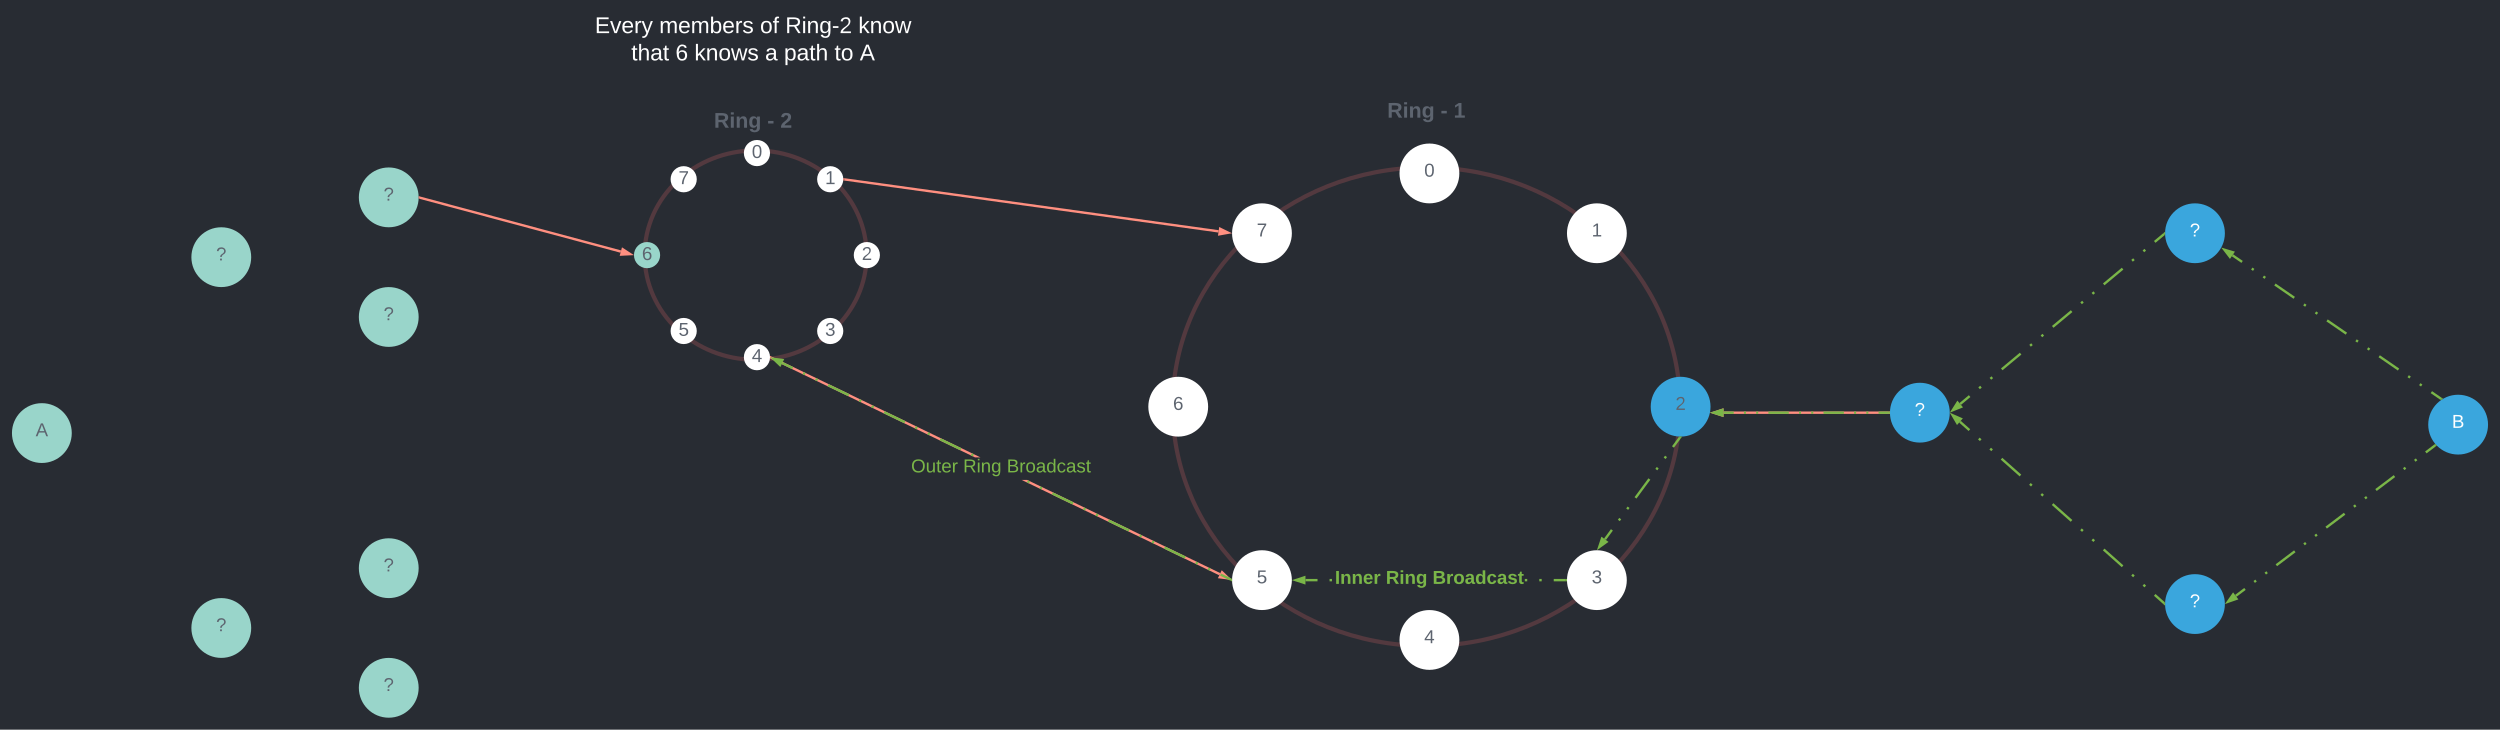 <svg xmlns="http://www.w3.org/2000/svg" xmlns:xlink="http://www.w3.org/1999/xlink" xmlns:lucid="lucid" width="4180" height="1220"><g transform="translate(-140 -120)" lucid:page-tab-id="0_0"><path d="M0 0h5039.37v1688.2H0z" fill="#282c33"/><path d="M2404.88 288c0-4.42 3.58-8 8-8h224c4.42 0 8 3.58 8 8v44c0 4.42-3.58 8-8 8h-224c-4.42 0-8-3.58-8-8z" stroke="#000" stroke-opacity="0" stroke-width="4" fill="#fff" fill-opacity="0"/><use xlink:href="#a" transform="matrix(1,0,0,1,2409.882,285) translate(49.606 31.747)"/><use xlink:href="#b" transform="matrix(1,0,0,1,2409.882,285) translate(138.752 31.747)"/><use xlink:href="#c" transform="matrix(1,0,0,1,2409.882,285) translate(160.517 31.747)"/><path d="M2949.12 800c0 220.9-189.94 400-424.24 400s-424.24-179.1-424.24-400 189.94-400 424.24-400 424.24 179.1 424.24 400z" stroke="#ff7070" stroke-opacity=".2" stroke-width="7" fill-opacity="0"/><path d="M2580 410c0 27.6-22.4 50-50 50s-50-22.4-50-50 22.4-50 50-50 50 22.4 50 50z" fill="#fff"/><use xlink:href="#d" transform="matrix(1,0,0,1,2485,365) translate(36.296 50.379)"/><path d="M2860 510c0 27.6-22.4 50-50 50s-50-22.4-50-50 22.4-50 50-50 50 22.4 50 50z" fill="#fff"/><use xlink:href="#e" transform="matrix(1,0,0,1,2765,465) translate(36.296 50.379)"/><path d="M2300 510c0 27.6-22.4 50-50 50s-50-22.4-50-50 22.4-50 50-50 50 22.4 50 50z" fill="#fff"/><use xlink:href="#f" transform="matrix(1,0,0,1,2205,465) translate(36.296 50.379)"/><path d="M3000 800c0 27.6-22.4 50-50 50s-50-22.4-50-50 22.4-50 50-50 50 22.4 50 50z" fill="#3aa6dd"/><use xlink:href="#g" transform="matrix(1,0,0,1,2905,755) translate(36.296 50.379)"/><path d="M2160 800c0 27.6-22.4 50-50 50s-50-22.4-50-50 22.4-50 50-50 50 22.4 50 50z" fill="#fff"/><use xlink:href="#h" transform="matrix(1,0,0,1,2065,755) translate(36.296 50.379)"/><path d="M2860 1090c0 27.6-22.4 50-50 50s-50-22.4-50-50 22.4-50 50-50 50 22.4 50 50z" fill="#fff"/><use xlink:href="#i" transform="matrix(1,0,0,1,2765,1045) translate(36.296 50.379)"/><path d="M2300 1090c0 27.6-22.4 50-50 50s-50-22.4-50-50 22.4-50 50-50 50 22.4 50 50z" fill="#fff"/><use xlink:href="#j" transform="matrix(1,0,0,1,2205,1045) translate(36.296 50.379)"/><path d="M2580 1190c0 27.6-22.4 50-50 50s-50-22.4-50-50 22.4-50 50-50 50 22.4 50 50z" fill="#fff"/><use xlink:href="#k" transform="matrix(1,0,0,1,2485,1145) translate(36.296 50.379)"/><path d="M260 844.1c0 27.6-22.4 50-50 50s-50-22.4-50-50c0-27.62 22.4-50 50-50s50 22.38 50 50z" fill="#99d5ca"/><use xlink:href="#l" transform="matrix(1,0,0,1,165,799.094) translate(34.556 50.379)"/><path d="M560 550c0 27.6-22.4 50-50 50s-50-22.4-50-50 22.4-50 50-50 50 22.4 50 50z" fill="#99d5ca"/><use xlink:href="#m" transform="matrix(1,0,0,1,465,505) translate(36.296 50.379)"/><path d="M560 1170c0 27.6-22.4 50-50 50s-50-22.4-50-50 22.4-50 50-50 50 22.4 50 50z" fill="#99d5ca"/><use xlink:href="#m" transform="matrix(1,0,0,1,465,1125) translate(36.296 50.379)"/><path d="M840 1270c0 27.6-22.4 50-50 50s-50-22.4-50-50 22.4-50 50-50 50 22.4 50 50z" fill="#99d5ca"/><use xlink:href="#m" transform="matrix(1,0,0,1,745,1225) translate(36.296 50.379)"/><path d="M840 1070c0 27.6-22.4 50-50 50s-50-22.4-50-50 22.4-50 50-50 50 22.4 50 50z" fill="#99d5ca"/><use xlink:href="#m" transform="matrix(1,0,0,1,745,1025) translate(36.296 50.379)"/><path d="M840 650c0 27.6-22.4 50-50 50s-50-22.4-50-50 22.4-50 50-50 50 22.4 50 50z" fill="#99d5ca"/><use xlink:href="#m" transform="matrix(1,0,0,1,745,605) translate(36.296 50.379)"/><path d="M840 450c0 27.6-22.4 50-50 50s-50-22.4-50-50 22.4-50 50-50 50 22.4 50 50z" fill="#99d5ca"/><use xlink:href="#m" transform="matrix(1,0,0,1,745,405) translate(36.296 50.379)"/><path d="M1279.13 308c0-4.42 3.6-8 8-8h224c4.42 0 8 3.58 8 8v4c0 4.42-3.58 8-8 8h-224c-4.4 0-8-3.58-8-8z" stroke="#000" stroke-opacity="0" stroke-width="4" fill="#fff" fill-opacity="0"/><use xlink:href="#a" transform="matrix(1,0,0,1,1284.134,305) translate(49.606 28.622)"/><use xlink:href="#b" transform="matrix(1,0,0,1,1284.134,305) translate(138.752 28.622)"/><use xlink:href="#n" transform="matrix(1,0,0,1,1284.134,305) translate(160.517 28.622)"/><path d="M1589 546.56c0 96.65-83.1 175-185.6 175-102.52 0-185.62-78.35-185.62-175s83.1-175 185.6-175 185.6 78.35 185.6 175z" stroke="#ff7070" stroke-opacity=".2" stroke-width="7" fill-opacity="0"/><path d="M1427.5 375.93c0 12.08-9.8 21.88-21.88 21.88-12.08 0-21.87-9.8-21.87-21.87 0-12.08 9.8-21.87 21.88-21.87 12.08 0 21.87 9.8 21.87 21.87z" fill="#fff"/><use xlink:href="#d" transform="matrix(1,0,0,1,1388.75,359.055) translate(8.296 25.067)"/><path d="M1550 419.68c0 12.08-9.8 21.88-21.88 21.88-12.08 0-21.87-9.8-21.87-21.88 0-12.08 9.8-21.87 21.88-21.87 12.08 0 21.87 9.8 21.87 21.88z" fill="#fff"/><use xlink:href="#e" transform="matrix(1,0,0,1,1511.25,402.805) translate(8.296 25.067)"/><path d="M1305 419.68c0 12.08-9.8 21.88-21.88 21.88-12.08 0-21.87-9.8-21.87-21.88 0-12.08 9.8-21.87 21.88-21.87 12.08 0 21.87 9.8 21.87 21.88z" fill="#fff"/><use xlink:href="#f" transform="matrix(1,0,0,1,1266.25,402.805) translate(8.296 25.067)"/><path d="M1611.25 546.56c0 12.08-9.8 21.87-21.88 21.87-12.08 0-21.87-9.8-21.87-21.87 0-12.1 9.8-21.88 21.88-21.88 12.08 0 21.87 9.8 21.87 21.88z" fill="#fff"/><use xlink:href="#g" transform="matrix(1,0,0,1,1572.5,529.68) translate(8.296 25.067)"/><path d="M1243.75 546.56c0 12.08-9.8 21.87-21.88 21.87-12.08 0-21.87-9.8-21.87-21.87 0-12.1 9.8-21.88 21.88-21.88 12.08 0 21.87 9.8 21.87 21.88z" fill="#99d5ca"/><use xlink:href="#h" transform="matrix(1,0,0,1,1205,529.68) translate(8.296 25.067)"/><path d="M1550 673.43c0 12.08-9.8 21.88-21.88 21.88-12.08 0-21.87-9.8-21.87-21.87 0-12.08 9.8-21.87 21.88-21.87 12.08 0 21.87 9.8 21.87 21.87z" fill="#fff"/><use xlink:href="#i" transform="matrix(1,0,0,1,1511.25,656.555) translate(8.296 25.067)"/><path d="M1305 673.43c0 12.08-9.8 21.88-21.88 21.88-12.08 0-21.87-9.8-21.87-21.87 0-12.08 9.8-21.87 21.88-21.87 12.08 0 21.87 9.8 21.87 21.87z" fill="#fff"/><use xlink:href="#j" transform="matrix(1,0,0,1,1266.25,656.555) translate(8.296 25.067)"/><path d="M1427.5 717.18c0 12.08-9.8 21.88-21.88 21.88-12.08 0-21.87-9.8-21.87-21.88 0-12.08 9.8-21.87 21.88-21.87 12.08 0 21.87 9.8 21.87 21.88z" fill="#fff"/><use xlink:href="#k" transform="matrix(1,0,0,1,1388.75,700.305) translate(8.296 25.067)"/><path d="M1551.98 419.96l625.5 86.9" stroke="#ff8f80" stroke-width="4" fill="none"/><path d="M1552.3 417.98l-.54 3.96-2-.27.24-2-.2-2.04z" fill="#ff8f80"/><path d="M2193.6 509.1l-14.78 2.64 1.28-9.2z" stroke="#ff8f80" stroke-width="4" fill="#ff8f80"/><path d="M2180.4 1078.32l-1.75 3.6L1848.1 922.4h9.2zm-401-193.53h-9.2l-341.77-164.95 1.74-3.6z" fill="#ff8f80"/><path d="M1430.22 716.27l-1.74 3.6-1.22-.6.24-2.1-.23-2.32zM2194.17 1087.2l-14.86-2.04 4.04-8.35z" fill="#ff8f80"/><path d="M2200 1090l-23.7-3.23 6.43-13.3zm-17.7-6.45l6.04.82-4.4-4.2z" fill="#ff8f80"/><path d="M841.93 450.52l336.1 90.14" stroke="#ff8f80" stroke-width="4" fill="none"/><path d="M842.5 448.6l-1.04 3.86-1.56-.42.1-2.04-.07-2.1z" fill="#ff8f80"/><path d="M1193.75 544.88l-14.98.78 2.4-8.95z" stroke="#ff8f80" stroke-width="4" fill="#ff8f80"/><path d="M1069.13 148c0-4.42 3.6-8 8-8h644c4.42 0 8 3.58 8 8v85.2c0 4.42-3.58 8-8 8h-644c-4.4 0-8-3.58-8-8z" stroke="#000" stroke-opacity="0" stroke-width="4" fill="#fff" fill-opacity="0"/><use xlink:href="#o" transform="matrix(1,0,0,1,1074.134,145) translate(60.478 30.4)"/><use xlink:href="#p" transform="matrix(1,0,0,1,1074.134,145) translate(168.039 30.4)"/><use xlink:href="#q" transform="matrix(1,0,0,1,1074.134,145) translate(336.611 30.4)"/><use xlink:href="#r" transform="matrix(1,0,0,1,1074.134,145) translate(378.833 30.4)"/><use xlink:href="#s" transform="matrix(1,0,0,1,1074.134,145) translate(500.961 30.4)"/><use xlink:href="#t" transform="matrix(1,0,0,1,1074.134,145) translate(121.331 76)"/><use xlink:href="#u" transform="matrix(1,0,0,1,1074.134,145) translate(195.219 76)"/><use xlink:href="#v" transform="matrix(1,0,0,1,1074.134,145) translate(226.886 76)"/><use xlink:href="#w" transform="matrix(1,0,0,1,1074.134,145) translate(345.003 76)"/><use xlink:href="#x" transform="matrix(1,0,0,1,1074.134,145) translate(376.669 76)"/><use xlink:href="#y" transform="matrix(1,0,0,1,1074.134,145) translate(461.114 76)"/><use xlink:href="#z" transform="matrix(1,0,0,1,1074.134,145) translate(503.336 76)"/><path d="M4300 830c0 27.6-22.4 50-50 50s-50-22.4-50-50 22.4-50 50-50 50 22.4 50 50z" fill="#3aa6dd"/><use xlink:href="#A" transform="matrix(1,0,0,1,4205,785) translate(34.556 50.379)"/><path d="M3860 510c0 27.6-22.4 50-50 50s-50-22.4-50-50 22.4-50 50-50 50 22.4 50 50z" fill="#3aa6dd"/><use xlink:href="#B" transform="matrix(1,0,0,1,3765,465) translate(36.296 50.379)"/><path d="M3860 1130c0 27.6-22.4 50-50 50s-50-22.4-50-50 22.4-50 50-50 50 22.4 50 50z" fill="#3aa6dd"/><use xlink:href="#B" transform="matrix(1,0,0,1,3765,1085) translate(36.296 50.379)"/><path d="M3400 810c0 27.6-22.4 50-50 50s-50-22.4-50-50 22.4-50 50-50 50 22.4 50 50z" fill="#3aa6dd"/><use xlink:href="#B" transform="matrix(1,0,0,1,3305,765) translate(36.296 50.379)"/><path d="M3298 810h-276.26" stroke="#ff8f80" stroke-width="4" fill="none"/><path d="M3300 810l.07 2h-2.12v-4h2.15z" fill="#ff8f80"/><path d="M3005.47 810l14.27-4.64v9.28z" stroke="#ff8f80" stroke-width="4" fill="#ff8f80"/><path d="M4221.37 786.76l-16.14-11.1m-16.15-11.1l-3.22-2.24m-16.15-11.1l-3.22-2.23m-16.14-11.1l-32.3-22.23m-16.14-11.1l-3.23-2.23m-16.14-11.1l-3.23-2.23m-16.15-11.1l-32.3-22.2m-16.13-11.12l-3.23-2.22m-16.16-11.1l-3.23-2.23m-16.13-11.1l-32.3-22.23m-16.14-11.1l-3.22-2.23m-16.14-11.1l-3.23-2.23m-16.14-11.1l-16.16-11.1" stroke="#7ab648" stroke-width="4" fill="none"/><path d="M4224.95 786.8l-1.93 1.1-1.73 1.23-1.1-.75 2.27-3.3z" fill="#7ab648"/><path d="M3859.24 537.6l14.38 4.27-5.25 7.64z" stroke="#7ab648" stroke-width="4" fill="#7ab648"/><path d="M4211.43 864.78L4196 876.43m-15.43 11.64l-3.1 2.33m-15.42 11.64l-3.08 2.33m-15.43 11.65l-30.86 23.3m-15.43 11.63l-3.1 2.33m-15.42 11.64l-3.08 2.33m-15.43 11.65l-30.86 23.3m-15.43 11.63l-3.1 2.33m-15.42 11.64l-3.07 2.33m-15.43 11.65l-30.86 23.3m-15.43 11.63l-3.08 2.34m-15.43 11.64l-3.1 2.33m-15.42 11.66l-15.43 11.64" stroke="#7ab648" stroke-width="4" fill="none"/><path d="M4214.13 864.83l.25.23-1.8 1.35-2.4-3.18 1.52-1.15z" fill="#7ab648"/><path d="M3865.17 1126.1l8.6-12.3 5.58 7.4z" stroke="#7ab648" stroke-width="4" fill="#7ab648"/><path d="M3758.5 1128.67l-15.8-14.05m-15.82-14.06l-3.16-2.8m-15.8-14.06l-3.17-2.8m-15.8-14.07l-31.63-28.1m-15.8-14.06l-3.18-2.8m-15.8-14.06l-3.17-2.8m-15.8-14.06l-31.63-28.1m-15.8-14.06l-3.17-2.8m-15.8-14.06l-3.18-2.8m-15.82-14.07l-31.62-28.1m-15.8-14.06l-3.17-2.82m-15.82-14.06l-3.16-2.8m-15.8-14.06l-15.83-14.05" stroke="#7ab648" stroke-width="4" fill="none"/><path d="M3760.13 1127.44l-.13 2.56.1 2.76-2.96-2.63 2.66-3z" fill="#7ab648"/><path d="M3404.84 814.3l13.74 6-6.16 6.94z" stroke="#7ab648" stroke-width="4" fill="#7ab648"/><path d="M3758.46 511.28l-15.78 13.16m-15.8 13.15l-3.15 2.62m-15.78 13.16l-3.16 2.63m-15.8 13.17l-31.57 26.3m-15.8 13.16l-3.15 2.63m-15.78 13.16l-3.16 2.63m-15.8 13.16l-31.56 26.32m-15.8 13.15l-3.15 2.63m-15.78 13.16l-3.16 2.63m-15.8 13.15l-31.57 26.3m-15.8 13.16l-3.14 2.65m-15.8 13.15l-3.16 2.63m-15.8 13.16l-15.77 13.14" stroke="#7ab648" stroke-width="4" fill="none"/><path d="M3760 510l.1 2.53-.4.32-2.56-3.07 3-2.5z" fill="#7ab648"/><path d="M3404.97 805.86l8-12.7 5.93 7.12z" stroke="#7ab648" stroke-width="4" fill="#7ab648"/><path d="M3298 810h-17.05m-17.06 0h-3.42m-17.05 0h-3.4m-17.06 0h-34.1m-17.06 0h-3.4m-17.06 0h-3.4m-17.06 0h-34.1m-17.06 0h-3.4m-17.07 0h-3.4m-17.06 0h-17.06" stroke="#7ab648" stroke-width="4" fill="none"/><path d="M3300 810l.07 2h-2.12v-4h2.15z" fill="#7ab648"/><path d="M3005.47 810l14.27-4.64v9.28z" stroke="#7ab648" stroke-width="4" fill="#7ab648"/><path d="M2948.8 851.6l-11.6 15.76m-11.6 15.75l-2.32 3.16m-11.6 15.75l-2.32 3.16m-11.6 15.74l-23.2 31.5m-11.62 15.75l-2.32 3.15m-11.6 15.75l-2.32 3.15m-11.6 15.75l-11.6 15.74" stroke="#7ab648" stroke-width="4" fill="none"/><path d="M2950 850l2.55-.1-2.16 2.94-3.23-2.38.43-.58z" fill="#7ab648"/><path d="M2813.84 1034.8l4.73-14.24 7.46 5.5z" stroke="#7ab648" stroke-width="4" fill="#7ab648"/><path d="M2758 1092h-20.15v-4H2758zm-40.3 0h-4.03v-4h4.03zm-24.18 0h-4.03v-4h4.02zm-326.45 0h-4.03v-4h4.03zm-24.18 0h-20.16v-4h20.15z" fill="#7ab648"/><path d="M2760 1090l.07 2h-2.12v-4h2.15zM2320.74 1094.64l-14.27-4.64 14.27-4.64z" fill="#7ab648"/><path d="M2322.74 1097.4L2300 1090l22.74-7.4zm-9.8-7.4l5.8 1.88v-3.76z" fill="#7ab648"/><g><use xlink:href="#C" transform="matrix(1,0,0,1,2371.984,1071.2) translate(0 25.067)"/><use xlink:href="#D" transform="matrix(1,0,0,1,2371.984,1071.2) translate(85.122 25.067)"/><use xlink:href="#E" transform="matrix(1,0,0,1,2371.984,1071.2) translate(163.194 25.067)"/></g><path d="M2199.07 1087.33l-1.74 3.6-17.37-8.38 1.74-3.6zm-34.73-16.76l-1.74 3.6-3.48-1.68 1.74-3.6zm-20.84-10.06l-1.74 3.6-3.48-1.66 1.74-3.6zm-20.84-10.05l-1.74 3.6-34.73-16.76 1.72-3.6zm-52.1-25.14l-1.74 3.6-3.47-1.67 1.73-3.6zm-20.84-10.05l-1.74 3.6-3.47-1.67 1.75-3.6zm-20.84-10.06l-1.74 3.6-34.73-16.77 1.75-3.6zm-52.1-25.15l-1.74 3.6-3.47-1.67 1.74-3.6zM1955.94 970l-1.74 3.6-3.47-1.68 1.74-3.6zm-20.84-10.06l-1.74 3.6-34.73-16.76 1.74-3.6zM1883 934.8l-1.74 3.6-3.47-1.68 1.73-3.6zm-20.84-10.07l-1.74 3.6-3.47-1.67 1.74-3.6zm-93.77-45.25l-1.75 3.6-3.48-1.68 1.74-3.6zm-20.85-10.06l-1.74 3.6-34.72-16.76 1.73-3.6zm-52.1-25.15l-1.74 3.6-3.46-1.67 1.73-3.6zm-20.84-10.05l-1.73 3.6-3.47-1.68 1.73-3.6zm-20.83-10.06l-1.74 3.6L1617.3 811l1.74-3.6zm-52.1-25.14l-1.74 3.6-3.47-1.68 1.74-3.6zm-20.84-10.06l-1.74 3.6-3.48-1.67 1.74-3.62zM1560 778.9l-1.75 3.6-34.73-16.76 1.74-3.6zm-52.1-25.14l-1.75 3.6-3.47-1.68 1.74-3.6zm-20.85-10.06l-1.74 3.6-3.46-1.67 1.74-3.6zm-20.84-10.06l-1.73 3.6-17.36-8.38 1.75-3.6z" fill="#7ab648"/><path d="M2200.1 1087.83l-.1 2.17.08 2.26-2.8-1.35 1.74-3.6zM1448.2 722.02l-4.04 8.35-10.83-10.38z" fill="#7ab648"/><path d="M1451.2 720.4l-6.43 13.32-17.27-16.54zm-7.64 6.62l1.63-3.4-6.04-.8z" fill="#7ab648"/><g><use xlink:href="#F" transform="matrix(1,0,0,1,1663.35,884.79) translate(0 25.067)"/><use xlink:href="#G" transform="matrix(1,0,0,1,1663.35,884.79) translate(86.95 25.067)"/><use xlink:href="#H" transform="matrix(1,0,0,1,1663.35,884.79) translate(159.887 25.067)"/></g><defs><path fill="#5d646f" d="M240-174c0 40-23 61-54 70L253 0h-59l-57-94H76V0H24v-248c93 4 217-23 216 74zM76-134c48-2 112 12 112-38 0-48-66-32-112-35v73" id="I"/><path fill="#5d646f" d="M25-224v-37h50v37H25zM25 0v-190h50V0H25" id="J"/><path fill="#5d646f" d="M135-194c87-1 58 113 63 194h-50c-7-57 23-157-34-157-59 0-34 97-39 157H25l-1-190h47c2 12-1 28 3 38 12-26 28-41 61-42" id="K"/><path fill="#5d646f" d="M195-6C206 82 75 100 31 46c-4-6-6-13-8-21l49-6c3 16 16 24 34 25 40 0 42-37 40-79-11 22-30 35-61 35-53 0-70-43-70-97 0-56 18-96 73-97 30 0 46 14 59 34l2-30h47zm-90-29c32 0 41-27 41-63 0-35-9-62-40-62-32 0-39 29-40 63 0 36 9 62 39 62" id="L"/><g id="a"><use transform="matrix(0.099,0,0,0.099,0,0)" xlink:href="#I"/><use transform="matrix(0.099,0,0,0.099,25.74,0)" xlink:href="#J"/><use transform="matrix(0.099,0,0,0.099,35.678,0)" xlink:href="#K"/><use transform="matrix(0.099,0,0,0.099,57.443,0)" xlink:href="#L"/></g><path fill="#5d646f" d="M14-72v-43h91v43H14" id="M"/><use transform="matrix(0.099,0,0,0.099,0,0)" xlink:href="#M" id="b"/><path fill="#5d646f" d="M23 0v-37h61v-169l-59 37v-38l62-41h46v211h57V0H23" id="N"/><use transform="matrix(0.099,0,0,0.099,0,0)" xlink:href="#N" id="c"/><path fill="#5d646f" d="M101-251c68 0 85 55 85 127S166 4 100 4C33 4 14-52 14-124c0-73 17-127 87-127zm-1 229c47 0 54-49 54-102s-4-102-53-102c-51 0-55 48-55 102 0 53 5 102 54 102" id="O"/><use transform="matrix(0.087,0,0,0.087,0,0)" xlink:href="#O" id="d"/><path fill="#5d646f" d="M27 0v-27h64v-190l-56 39v-29l58-41h29v221h61V0H27" id="P"/><use transform="matrix(0.087,0,0,0.087,0,0)" xlink:href="#P" id="e"/><path fill="#5d646f" d="M64 0c3-98 48-159 88-221H18v-27h164v26C143-157 98-101 97 0H64" id="Q"/><use transform="matrix(0.087,0,0,0.087,0,0)" xlink:href="#Q" id="f"/><path fill="#5d646f" d="M101-251c82-7 93 87 43 132L82-64C71-53 59-42 53-27h129V0H18c2-99 128-94 128-182 0-28-16-43-45-43s-46 15-49 41l-32-3c6-41 34-60 81-64" id="R"/><use transform="matrix(0.087,0,0,0.087,0,0)" xlink:href="#R" id="g"/><path fill="#5d646f" d="M110-160c48 1 74 30 74 79 0 53-28 85-80 85-65 0-83-55-86-122-5-90 50-162 133-122 14 7 22 21 27 39l-31 6c-5-40-67-38-82-6-9 19-15 44-15 74 11-20 30-34 60-33zm-7 138c34 0 49-23 49-58s-16-56-50-56c-29 0-50 16-49 49 1 36 15 65 50 65" id="S"/><use transform="matrix(0.087,0,0,0.087,0,0)" xlink:href="#S" id="h"/><path fill="#5d646f" d="M126-127c33 6 58 20 58 59 0 88-139 92-164 29-3-8-5-16-6-25l32-3c6 27 21 44 54 44 32 0 52-15 52-46 0-38-36-46-79-43v-28c39 1 72-4 72-42 0-27-17-43-46-43-28 0-47 15-49 41l-32-3c6-42 35-63 81-64 48-1 79 21 79 65 0 36-21 52-52 59" id="T"/><use transform="matrix(0.087,0,0,0.087,0,0)" xlink:href="#T" id="i"/><path fill="#5d646f" d="M54-142c48-35 137-8 131 61C196 18 31 33 14-55l32-4c7 23 22 37 52 37 35-1 51-22 54-58 4-55-73-65-99-34H22l8-134h141v27H59" id="U"/><use transform="matrix(0.087,0,0,0.087,0,0)" xlink:href="#U" id="j"/><path fill="#5d646f" d="M155-56V0h-30v-56H8v-25l114-167h33v167h35v25h-35zm-30-156c-27 46-58 90-88 131h88v-131" id="V"/><use transform="matrix(0.087,0,0,0.087,0,0)" xlink:href="#V" id="k"/><path fill="#5d646f" d="M205 0l-28-72H64L36 0H1l101-248h38L239 0h-34zm-38-99l-47-123c-12 45-31 82-46 123h93" id="W"/><use transform="matrix(0.087,0,0,0.087,0,0)" xlink:href="#W" id="l"/><path fill="#5d646f" d="M103-251c84 0 111 97 45 133-19 10-37 24-39 52H78c0-63 77-55 77-114 0-30-21-42-52-43-32 0-53 17-56 46l-32-2c7-45 34-72 88-72zM77 0v-35h34V0H77" id="X"/><use transform="matrix(0.087,0,0,0.087,0,0)" xlink:href="#X" id="m"/><path fill="#5d646f" d="M182-182c0 78-84 86-111 141h115V0H12c-6-101 99-100 120-180 1-22-12-31-33-32-23 0-32 14-35 34l-49-3c5-45 32-70 84-70 51 0 83 22 83 69" id="Y"/><use transform="matrix(0.099,0,0,0.099,0,0)" xlink:href="#Y" id="n"/><path fill="#fff" d="M30 0v-248h187v28H63v79h144v27H63v87h162V0H30" id="Z"/><path fill="#fff" d="M108 0H70L1-190h34L89-25l56-165h34" id="aa"/><path fill="#fff" d="M100-194c63 0 86 42 84 106H49c0 40 14 67 53 68 26 1 43-12 49-29l28 8c-11 28-37 45-77 45C44 4 14-33 15-96c1-61 26-98 85-98zm52 81c6-60-76-77-97-28-3 7-6 17-6 28h103" id="ab"/><path fill="#fff" d="M114-163C36-179 61-72 57 0H25l-1-190h30c1 12-1 29 2 39 6-27 23-49 58-41v29" id="ac"/><path fill="#fff" d="M179-190L93 31C79 59 56 82 12 73V49c39 6 53-20 64-50L1-190h34L92-34l54-156h33" id="ad"/><g id="o"><use transform="matrix(0.106,0,0,0.106,0,0)" xlink:href="#Z"/><use transform="matrix(0.106,0,0,0.106,25.333,0)" xlink:href="#aa"/><use transform="matrix(0.106,0,0,0.106,44.333,0)" xlink:href="#ab"/><use transform="matrix(0.106,0,0,0.106,65.444,0)" xlink:href="#ac"/><use transform="matrix(0.106,0,0,0.106,78.006,0)" xlink:href="#ad"/></g><path fill="#fff" d="M210-169c-67 3-38 105-44 169h-31v-121c0-29-5-50-35-48C34-165 62-65 56 0H25l-1-190h30c1 10-1 24 2 32 10-44 99-50 107 0 11-21 27-35 58-36 85-2 47 119 55 194h-31v-121c0-29-5-49-35-48" id="ae"/><path fill="#fff" d="M115-194c53 0 69 39 70 98 0 66-23 100-70 100C84 3 66-7 56-30L54 0H23l1-261h32v101c10-23 28-34 59-34zm-8 174c40 0 45-34 45-75 0-40-5-75-45-74-42 0-51 32-51 76 0 43 10 73 51 73" id="af"/><path fill="#fff" d="M135-143c-3-34-86-38-87 0 15 53 115 12 119 90S17 21 10-45l28-5c4 36 97 45 98 0-10-56-113-15-118-90-4-57 82-63 122-42 12 7 21 19 24 35" id="ag"/><g id="p"><use transform="matrix(0.106,0,0,0.106,0,0)" xlink:href="#ae"/><use transform="matrix(0.106,0,0,0.106,31.561,0)" xlink:href="#ab"/><use transform="matrix(0.106,0,0,0.106,52.672,0)" xlink:href="#ae"/><use transform="matrix(0.106,0,0,0.106,84.233,0)" xlink:href="#af"/><use transform="matrix(0.106,0,0,0.106,105.344,0)" xlink:href="#ab"/><use transform="matrix(0.106,0,0,0.106,126.456,0)" xlink:href="#ac"/><use transform="matrix(0.106,0,0,0.106,139.017,0)" xlink:href="#ag"/></g><path fill="#fff" d="M100-194c62-1 85 37 85 99 1 63-27 99-86 99S16-35 15-95c0-66 28-99 85-99zM99-20c44 1 53-31 53-75 0-43-8-75-51-75s-53 32-53 75 10 74 51 75" id="ah"/><path fill="#fff" d="M101-234c-31-9-42 10-38 44h38v23H63V0H32v-167H5v-23h27c-7-52 17-82 69-68v24" id="ai"/><g id="q"><use transform="matrix(0.106,0,0,0.106,0,0)" xlink:href="#ah"/><use transform="matrix(0.106,0,0,0.106,21.111,0)" xlink:href="#ai"/></g><path fill="#fff" d="M233-177c-1 41-23 64-60 70L243 0h-38l-65-103H63V0H30v-248c88 3 205-21 203 71zM63-129c60-2 137 13 137-47 0-61-80-42-137-45v92" id="aj"/><path fill="#fff" d="M24-231v-30h32v30H24zM24 0v-190h32V0H24" id="ak"/><path fill="#fff" d="M117-194c89-4 53 116 60 194h-32v-121c0-31-8-49-39-48C34-167 62-67 57 0H25l-1-190h30c1 10-1 24 2 32 11-22 29-35 61-36" id="al"/><path fill="#fff" d="M177-190C167-65 218 103 67 71c-23-6-38-20-44-43l32-5c15 47 100 32 89-28v-30C133-14 115 1 83 1 29 1 15-40 15-95c0-56 16-97 71-98 29-1 48 16 59 35 1-10 0-23 2-32h30zM94-22c36 0 50-32 50-73 0-42-14-75-50-75-39 0-46 34-46 75s6 73 46 73" id="am"/><path fill="#fff" d="M16-82v-28h88v28H16" id="an"/><path fill="#fff" d="M101-251c82-7 93 87 43 132L82-64C71-53 59-42 53-27h129V0H18c2-99 128-94 128-182 0-28-16-43-45-43s-46 15-49 41l-32-3c6-41 34-60 81-64" id="ao"/><g id="r"><use transform="matrix(0.106,0,0,0.106,0,0)" xlink:href="#aj"/><use transform="matrix(0.106,0,0,0.106,27.339,0)" xlink:href="#ak"/><use transform="matrix(0.106,0,0,0.106,35.678,0)" xlink:href="#al"/><use transform="matrix(0.106,0,0,0.106,56.789,0)" xlink:href="#am"/><use transform="matrix(0.106,0,0,0.106,77.9,0)" xlink:href="#an"/><use transform="matrix(0.106,0,0,0.106,90.461,0)" xlink:href="#ao"/></g><path fill="#fff" d="M143 0L79-87 56-68V0H24v-261h32v163l83-92h37l-77 82L181 0h-38" id="ap"/><path fill="#fff" d="M206 0h-36l-40-164L89 0H53L-1-190h32L70-26l43-164h34l41 164 42-164h31" id="aq"/><g id="s"><use transform="matrix(0.106,0,0,0.106,0,0)" xlink:href="#ap"/><use transform="matrix(0.106,0,0,0.106,19,0)" xlink:href="#al"/><use transform="matrix(0.106,0,0,0.106,40.111,0)" xlink:href="#ah"/><use transform="matrix(0.106,0,0,0.106,61.222,0)" xlink:href="#aq"/></g><path fill="#fff" d="M59-47c-2 24 18 29 38 22v24C64 9 27 4 27-40v-127H5v-23h24l9-43h21v43h35v23H59v120" id="ar"/><path fill="#fff" d="M106-169C34-169 62-67 57 0H25v-261h32l-1 103c12-21 28-36 61-36 89 0 53 116 60 194h-32v-121c2-32-8-49-39-48" id="as"/><path fill="#fff" d="M141-36C126-15 110 5 73 4 37 3 15-17 15-53c-1-64 63-63 125-63 3-35-9-54-41-54-24 1-41 7-42 31l-33-3c5-37 33-52 76-52 45 0 72 20 72 64v82c-1 20 7 32 28 27v20c-31 9-61-2-59-35zM48-53c0 20 12 33 32 33 41-3 63-29 60-74-43 2-92-5-92 41" id="at"/><g id="t"><use transform="matrix(0.106,0,0,0.106,0,0)" xlink:href="#ar"/><use transform="matrix(0.106,0,0,0.106,10.556,0)" xlink:href="#as"/><use transform="matrix(0.106,0,0,0.106,31.667,0)" xlink:href="#at"/><use transform="matrix(0.106,0,0,0.106,52.778,0)" xlink:href="#ar"/></g><path fill="#fff" d="M110-160c48 1 74 30 74 79 0 53-28 85-80 85-65 0-83-55-86-122-5-90 50-162 133-122 14 7 22 21 27 39l-31 6c-5-40-67-38-82-6-9 19-15 44-15 74 11-20 30-34 60-33zm-7 138c34 0 49-23 49-58s-16-56-50-56c-29 0-50 16-49 49 1 36 15 65 50 65" id="au"/><use transform="matrix(0.106,0,0,0.106,0,0)" xlink:href="#au" id="u"/><g id="v"><use transform="matrix(0.106,0,0,0.106,0,0)" xlink:href="#ap"/><use transform="matrix(0.106,0,0,0.106,19,0)" xlink:href="#al"/><use transform="matrix(0.106,0,0,0.106,40.111,0)" xlink:href="#ah"/><use transform="matrix(0.106,0,0,0.106,61.222,0)" xlink:href="#aq"/><use transform="matrix(0.106,0,0,0.106,88.561,0)" xlink:href="#ag"/></g><use transform="matrix(0.106,0,0,0.106,0,0)" xlink:href="#at" id="w"/><path fill="#fff" d="M115-194c55 1 70 41 70 98S169 2 115 4C84 4 66-9 55-30l1 105H24l-1-265h31l2 30c10-21 28-34 59-34zm-8 174c40 0 45-34 45-75s-6-73-45-74c-42 0-51 32-51 76 0 43 10 73 51 73" id="av"/><g id="x"><use transform="matrix(0.106,0,0,0.106,0,0)" xlink:href="#av"/><use transform="matrix(0.106,0,0,0.106,21.111,0)" xlink:href="#at"/><use transform="matrix(0.106,0,0,0.106,42.222,0)" xlink:href="#ar"/><use transform="matrix(0.106,0,0,0.106,52.778,0)" xlink:href="#as"/></g><g id="y"><use transform="matrix(0.106,0,0,0.106,0,0)" xlink:href="#ar"/><use transform="matrix(0.106,0,0,0.106,10.556,0)" xlink:href="#ah"/></g><path fill="#fff" d="M205 0l-28-72H64L36 0H1l101-248h38L239 0h-34zm-38-99l-47-123c-12 45-31 82-46 123h93" id="aw"/><use transform="matrix(0.106,0,0,0.106,0,0)" xlink:href="#aw" id="z"/><path fill="#fff" d="M160-131c35 5 61 23 61 61C221 17 115-2 30 0v-248c76 3 177-17 177 60 0 33-19 50-47 57zm-97-11c50-1 110 9 110-42 0-47-63-36-110-37v79zm0 115c55-2 124 14 124-45 0-56-70-42-124-44v89" id="ax"/><use transform="matrix(0.087,0,0,0.087,0,0)" xlink:href="#ax" id="A"/><path fill="#fff" d="M103-251c84 0 111 97 45 133-19 10-37 24-39 52H78c0-63 77-55 77-114 0-30-21-42-52-43-32 0-53 17-56 46l-32-2c7-45 34-72 88-72zM77 0v-35h34V0H77" id="ay"/><use transform="matrix(0.087,0,0,0.087,0,0)" xlink:href="#ay" id="B"/><path fill="#7ab648" d="M24 0v-248h52V0H24" id="az"/><path fill="#7ab648" d="M135-194c87-1 58 113 63 194h-50c-7-57 23-157-34-157-59 0-34 97-39 157H25l-1-190h47c2 12-1 28 3 38 12-26 28-41 61-42" id="aA"/><path fill="#7ab648" d="M185-48c-13 30-37 53-82 52C43 2 14-33 14-96s30-98 90-98c62 0 83 45 84 108H66c0 31 8 55 39 56 18 0 30-7 34-22zm-45-69c5-46-57-63-70-21-2 6-4 13-4 21h74" id="aB"/><path fill="#7ab648" d="M135-150c-39-12-60 13-60 57V0H25l-1-190h47c2 13-1 29 3 40 6-28 27-53 61-41v41" id="aC"/><g id="C"><use transform="matrix(0.087,0,0,0.087,0,0)" xlink:href="#az"/><use transform="matrix(0.087,0,0,0.087,8.704,0)" xlink:href="#aA"/><use transform="matrix(0.087,0,0,0.087,27.765,0)" xlink:href="#aA"/><use transform="matrix(0.087,0,0,0.087,46.826,0)" xlink:href="#aB"/><use transform="matrix(0.087,0,0,0.087,64.233,0)" xlink:href="#aC"/></g><path fill="#7ab648" d="M240-174c0 40-23 61-54 70L253 0h-59l-57-94H76V0H24v-248c93 4 217-23 216 74zM76-134c48-2 112 12 112-38 0-48-66-32-112-35v73" id="aD"/><path fill="#7ab648" d="M25-224v-37h50v37H25zM25 0v-190h50V0H25" id="aE"/><path fill="#7ab648" d="M195-6C206 82 75 100 31 46c-4-6-6-13-8-21l49-6c3 16 16 24 34 25 40 0 42-37 40-79-11 22-30 35-61 35-53 0-70-43-70-97 0-56 18-96 73-97 30 0 46 14 59 34l2-30h47zm-90-29c32 0 41-27 41-63 0-35-9-62-40-62-32 0-39 29-40 63 0 36 9 62 39 62" id="aF"/><g id="D"><use transform="matrix(0.087,0,0,0.087,0,0)" xlink:href="#aD"/><use transform="matrix(0.087,0,0,0.087,22.543,0)" xlink:href="#aE"/><use transform="matrix(0.087,0,0,0.087,31.246,0)" xlink:href="#aA"/><use transform="matrix(0.087,0,0,0.087,50.307,0)" xlink:href="#aF"/></g><path fill="#7ab648" d="M182-130c37 4 62 22 62 59C244 23 116-4 24 0v-248c84 5 203-23 205 63 0 31-19 50-47 55zM76-148c40-3 101 13 101-30 0-44-60-28-101-31v61zm0 110c48-3 116 14 116-37 0-48-69-32-116-35v72" id="aG"/><path fill="#7ab648" d="M110-194c64 0 96 36 96 99 0 64-35 99-97 99-61 0-95-36-95-99 0-62 34-99 96-99zm-1 164c35 0 45-28 45-65 0-40-10-65-43-65-34 0-45 26-45 65 0 36 10 65 43 65" id="aH"/><path fill="#7ab648" d="M133-34C117-15 103 5 69 4 32 3 11-16 11-54c-1-60 55-63 116-61 1-26-3-47-28-47-18 1-26 9-28 27l-52-2c7-38 36-58 82-57s74 22 75 68l1 82c-1 14 12 18 25 15v27c-30 8-71 5-69-32zm-48 3c29 0 43-24 42-57-32 0-66-3-65 30 0 17 8 27 23 27" id="aI"/><path fill="#7ab648" d="M88-194c31-1 46 15 58 34l-1-101h50l1 261h-48c-2-10 0-23-3-31C134-8 116 4 84 4 32 4 16-41 15-95c0-56 19-97 73-99zm17 164c33 0 40-30 41-66 1-37-9-64-41-64s-38 30-39 65c0 43 13 65 39 65" id="aJ"/><path fill="#7ab648" d="M190-63c-7 42-38 67-86 67-59 0-84-38-90-98-12-110 154-137 174-36l-49 2c-2-19-15-32-35-32-30 0-35 28-38 64-6 74 65 87 74 30" id="aK"/><path fill="#7ab648" d="M137-138c1-29-70-34-71-4 15 46 118 7 119 86 1 83-164 76-172 9l43-7c4 19 20 25 44 25 33 8 57-30 24-41C81-84 22-81 20-136c-2-80 154-74 161-7" id="aL"/><path fill="#7ab648" d="M115-3C79 11 28 4 28-45v-112H4v-33h27l15-45h31v45h36v33H77v99c-1 23 16 31 38 25v30" id="aM"/><g id="E"><use transform="matrix(0.087,0,0,0.087,0,0)" xlink:href="#aG"/><use transform="matrix(0.087,0,0,0.087,22.543,0)" xlink:href="#aC"/><use transform="matrix(0.087,0,0,0.087,34.728,0)" xlink:href="#aH"/><use transform="matrix(0.087,0,0,0.087,53.789,0)" xlink:href="#aI"/><use transform="matrix(0.087,0,0,0.087,71.196,0)" xlink:href="#aJ"/><use transform="matrix(0.087,0,0,0.087,90.257,0)" xlink:href="#aK"/><use transform="matrix(0.087,0,0,0.087,107.665,0)" xlink:href="#aI"/><use transform="matrix(0.087,0,0,0.087,125.072,0)" xlink:href="#aL"/><use transform="matrix(0.087,0,0,0.087,142.48,0)" xlink:href="#aM"/></g><path fill="#7ab648" d="M140-251c81 0 123 46 123 126C263-46 219 4 140 4 59 4 17-45 17-125s42-126 123-126zm0 227c63 0 89-41 89-101s-29-99-89-99c-61 0-89 39-89 99S79-25 140-24" id="aN"/><path fill="#7ab648" d="M84 4C-5 8 30-112 23-190h32v120c0 31 7 50 39 49 72-2 45-101 50-169h31l1 190h-30c-1-10 1-25-2-33-11 22-28 36-60 37" id="aO"/><path fill="#7ab648" d="M59-47c-2 24 18 29 38 22v24C64 9 27 4 27-40v-127H5v-23h24l9-43h21v43h35v23H59v120" id="aP"/><path fill="#7ab648" d="M100-194c63 0 86 42 84 106H49c0 40 14 67 53 68 26 1 43-12 49-29l28 8c-11 28-37 45-77 45C44 4 14-33 15-96c1-61 26-98 85-98zm52 81c6-60-76-77-97-28-3 7-6 17-6 28h103" id="aQ"/><path fill="#7ab648" d="M114-163C36-179 61-72 57 0H25l-1-190h30c1 12-1 29 2 39 6-27 23-49 58-41v29" id="aR"/><g id="F"><use transform="matrix(0.087,0,0,0.087,0,0)" xlink:href="#aN"/><use transform="matrix(0.087,0,0,0.087,24.37,0)" xlink:href="#aO"/><use transform="matrix(0.087,0,0,0.087,41.778,0)" xlink:href="#aP"/><use transform="matrix(0.087,0,0,0.087,50.481,0)" xlink:href="#aQ"/><use transform="matrix(0.087,0,0,0.087,67.889,0)" xlink:href="#aR"/></g><path fill="#7ab648" d="M233-177c-1 41-23 64-60 70L243 0h-38l-65-103H63V0H30v-248c88 3 205-21 203 71zM63-129c60-2 137 13 137-47 0-61-80-42-137-45v92" id="aS"/><path fill="#7ab648" d="M24-231v-30h32v30H24zM24 0v-190h32V0H24" id="aT"/><path fill="#7ab648" d="M117-194c89-4 53 116 60 194h-32v-121c0-31-8-49-39-48C34-167 62-67 57 0H25l-1-190h30c1 10-1 24 2 32 11-22 29-35 61-36" id="aU"/><path fill="#7ab648" d="M177-190C167-65 218 103 67 71c-23-6-38-20-44-43l32-5c15 47 100 32 89-28v-30C133-14 115 1 83 1 29 1 15-40 15-95c0-56 16-97 71-98 29-1 48 16 59 35 1-10 0-23 2-32h30zM94-22c36 0 50-32 50-73 0-42-14-75-50-75-39 0-46 34-46 75s6 73 46 73" id="aV"/><g id="G"><use transform="matrix(0.087,0,0,0.087,0,0)" xlink:href="#aS"/><use transform="matrix(0.087,0,0,0.087,22.543,0)" xlink:href="#aT"/><use transform="matrix(0.087,0,0,0.087,29.419,0)" xlink:href="#aU"/><use transform="matrix(0.087,0,0,0.087,46.826,0)" xlink:href="#aV"/></g><path fill="#7ab648" d="M160-131c35 5 61 23 61 61C221 17 115-2 30 0v-248c76 3 177-17 177 60 0 33-19 50-47 57zm-97-11c50-1 110 9 110-42 0-47-63-36-110-37v79zm0 115c55-2 124 14 124-45 0-56-70-42-124-44v89" id="aW"/><path fill="#7ab648" d="M100-194c62-1 85 37 85 99 1 63-27 99-86 99S16-35 15-95c0-66 28-99 85-99zM99-20c44 1 53-31 53-75 0-43-8-75-51-75s-53 32-53 75 10 74 51 75" id="aX"/><path fill="#7ab648" d="M141-36C126-15 110 5 73 4 37 3 15-17 15-53c-1-64 63-63 125-63 3-35-9-54-41-54-24 1-41 7-42 31l-33-3c5-37 33-52 76-52 45 0 72 20 72 64v82c-1 20 7 32 28 27v20c-31 9-61-2-59-35zM48-53c0 20 12 33 32 33 41-3 63-29 60-74-43 2-92-5-92 41" id="aY"/><path fill="#7ab648" d="M85-194c31 0 48 13 60 33l-1-100h32l1 261h-30c-2-10 0-23-3-31C134-8 116 4 85 4 32 4 16-35 15-94c0-66 23-100 70-100zm9 24c-40 0-46 34-46 75 0 40 6 74 45 74 42 0 51-32 51-76 0-42-9-74-50-73" id="aZ"/><path fill="#7ab648" d="M96-169c-40 0-48 33-48 73s9 75 48 75c24 0 41-14 43-38l32 2c-6 37-31 61-74 61-59 0-76-41-82-99-10-93 101-131 147-64 4 7 5 14 7 22l-32 3c-4-21-16-35-41-35" id="ba"/><path fill="#7ab648" d="M135-143c-3-34-86-38-87 0 15 53 115 12 119 90S17 21 10-45l28-5c4 36 97 45 98 0-10-56-113-15-118-90-4-57 82-63 122-42 12 7 21 19 24 35" id="bb"/><g id="H"><use transform="matrix(0.087,0,0,0.087,0,0)" xlink:href="#aW"/><use transform="matrix(0.087,0,0,0.087,20.889,0)" xlink:href="#aR"/><use transform="matrix(0.087,0,0,0.087,31.246,0)" xlink:href="#aX"/><use transform="matrix(0.087,0,0,0.087,48.654,0)" xlink:href="#aY"/><use transform="matrix(0.087,0,0,0.087,66.061,0)" xlink:href="#aZ"/><use transform="matrix(0.087,0,0,0.087,83.469,0)" xlink:href="#ba"/><use transform="matrix(0.087,0,0,0.087,99.135,0)" xlink:href="#aY"/><use transform="matrix(0.087,0,0,0.087,116.543,0)" xlink:href="#bb"/><use transform="matrix(0.087,0,0,0.087,132.209,0)" xlink:href="#aP"/></g></defs></g></svg>